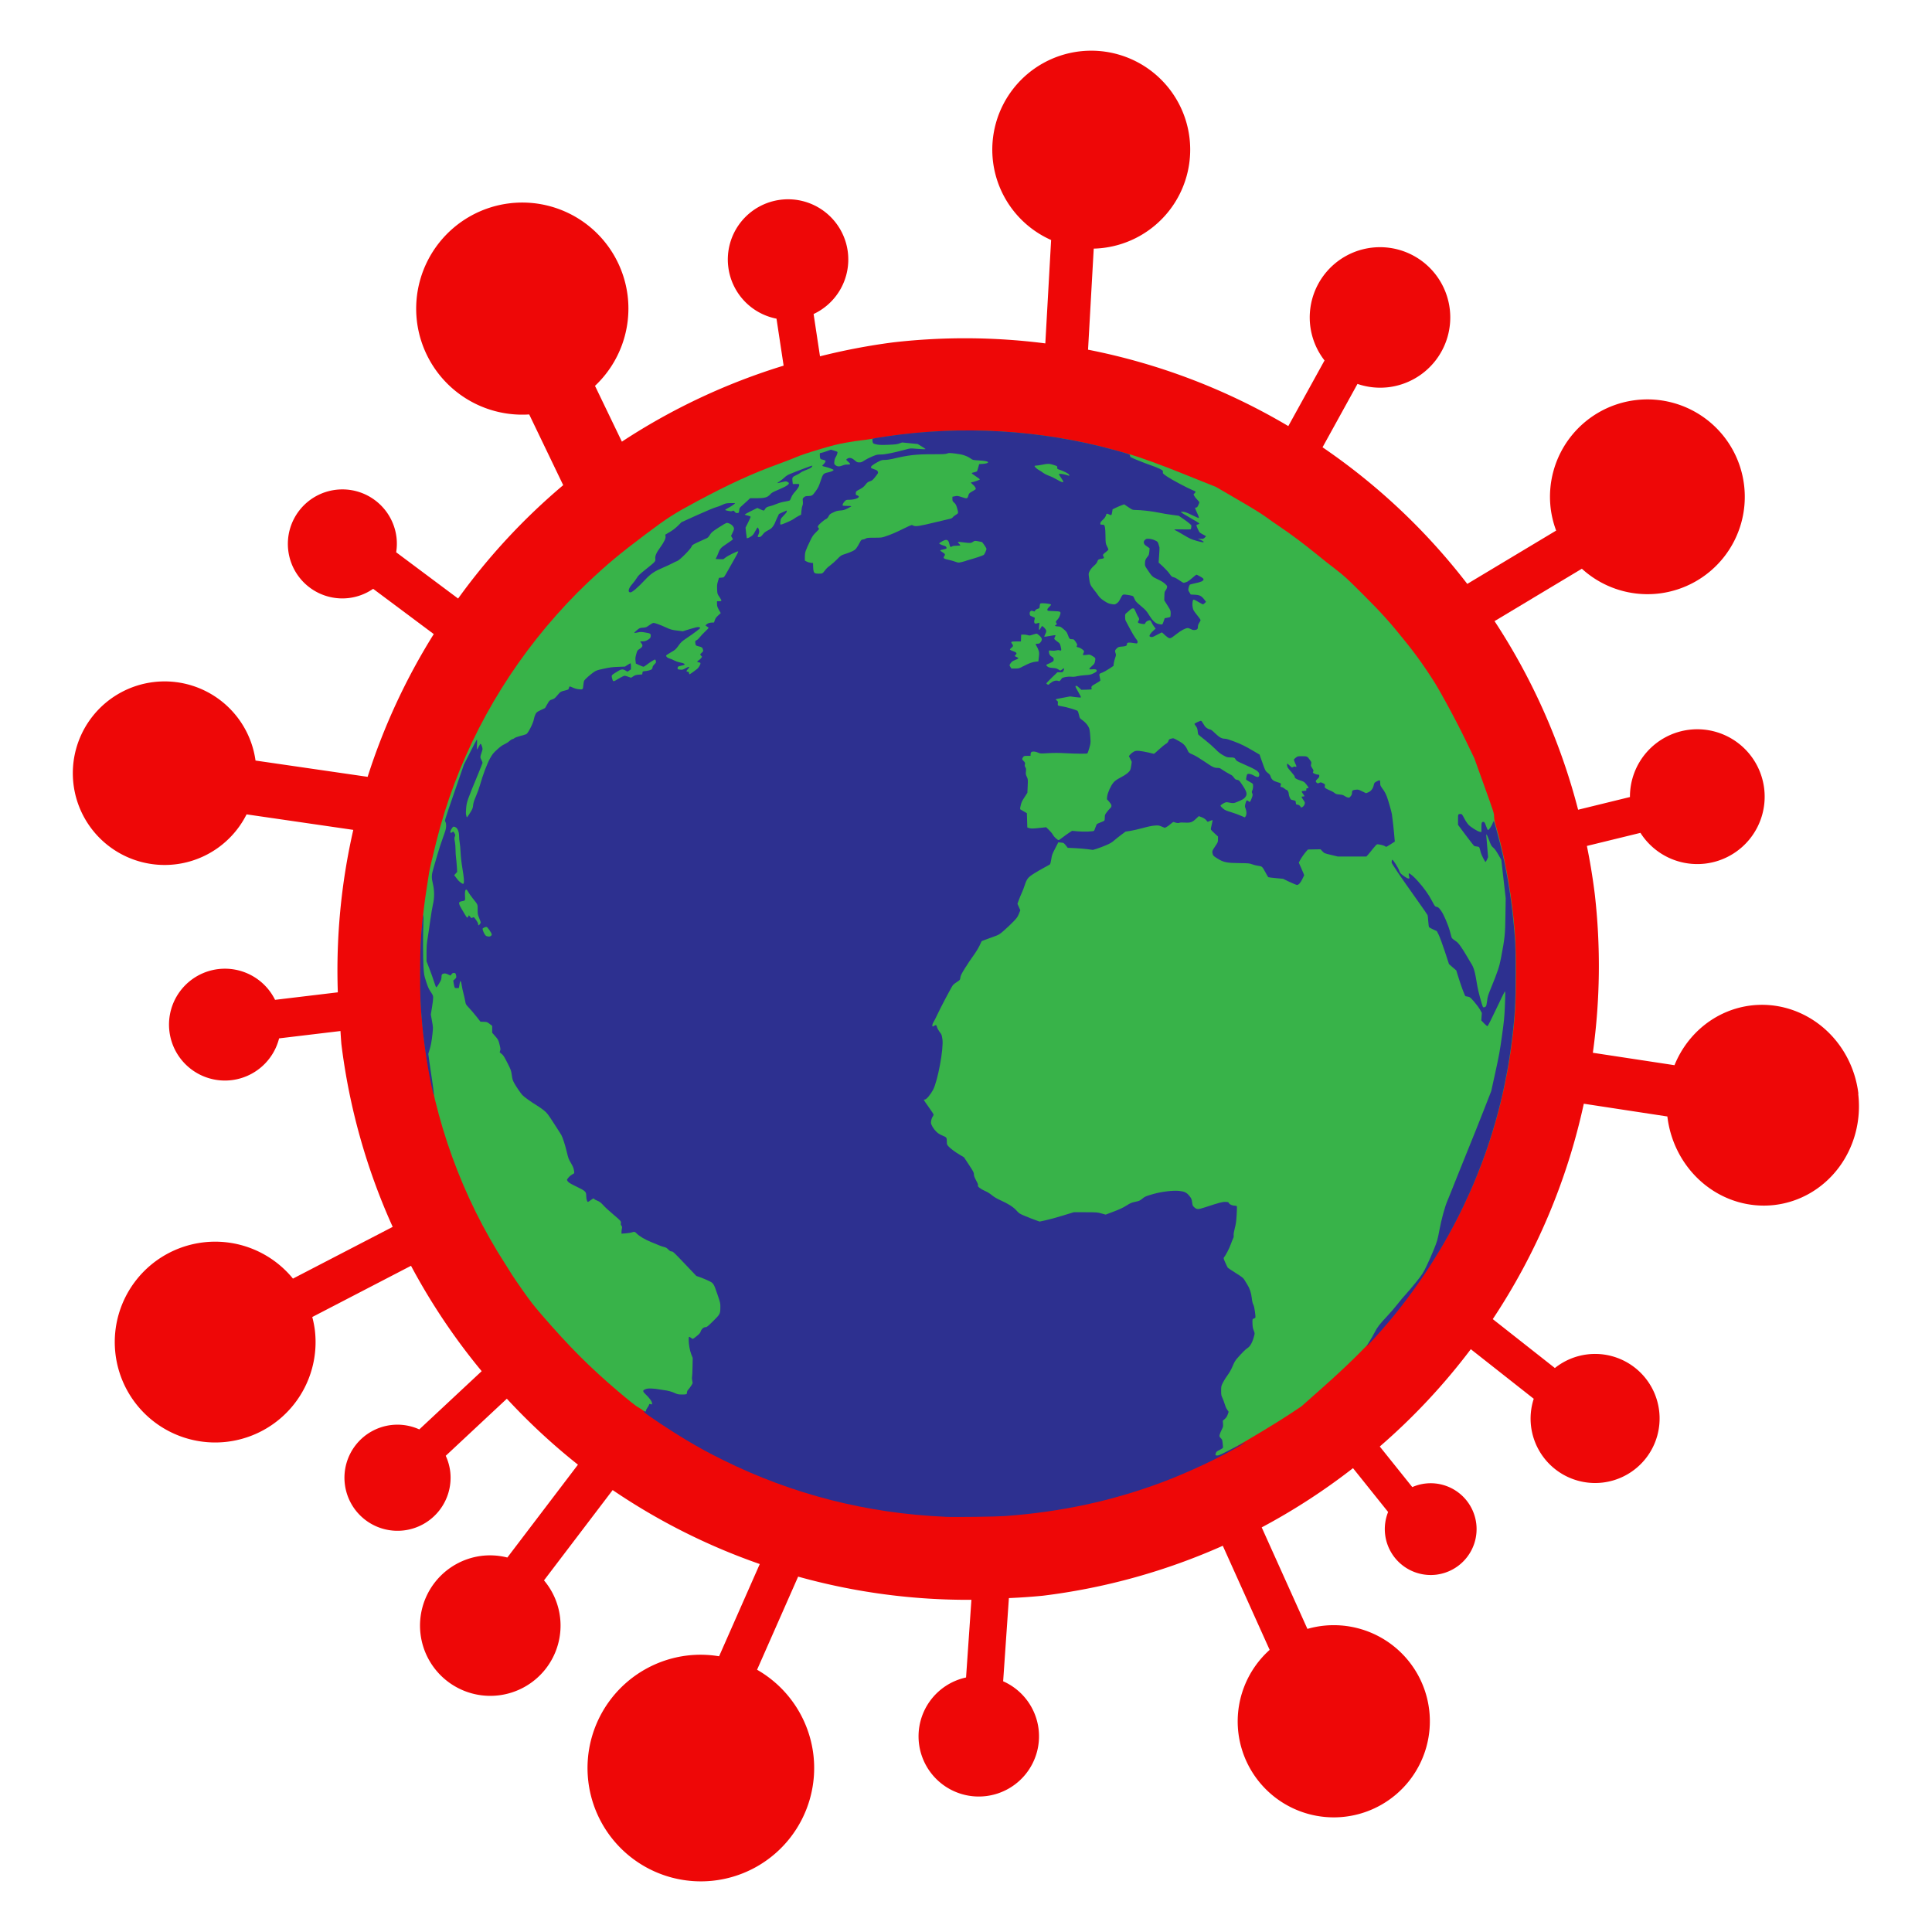 <?xml version="1.0" encoding="UTF-8" standalone="no"?>
<svg
   xmlns:dc="http://purl.org/dc/elements/1.1/"
   xmlns:cc="http://creativecommons.org/ns#"
   xmlns:rdf="http://www.w3.org/1999/02/22-rdf-syntax-ns#"
   xmlns:svg="http://www.w3.org/2000/svg"
   xmlns="http://www.w3.org/2000/svg"
   width="35mm"
   height="35mm"
   viewBox="0 0 35 35"
   version="1.1"
   id="svg822">
  <defs
     id="defs816" />
  <g
     id="layer1"
     transform="translate(-7.935,-2.184)">
    <path
       style="opacity:0.97;fill:#ee0000;fill-opacity:1;stroke:none;stroke-width:0.631;stroke-miterlimit:4;stroke-dasharray:none;stroke-dashoffset:0;stroke-opacity:1"
       d="m 41.602,21.999 a 1.819,1.741 83.188 0 0 -1.944,-1.6 1.819,1.741 83.188 0 0 -1.388,1.082 l -1.479,-0.225 a 11.433,11.433 0 0 0 0.035,-2.874 11.433,11.433 0 0 0 -0.143,-0.873 l 0.97,-0.237 a 1.221,1.221 0 0 0 1.174,0.557 1.221,1.221 0 0 0 1.068,-1.357 1.221,1.221 0 0 0 -1.357,-1.068 1.221,1.221 0 0 0 -1.075,1.219 l -0.939,0.23 a 11.433,11.433 0 0 0 -1.514,-3.417 l 1.582,-0.949 a 1.764,1.764 83.188 0 0 1.396,0.449 1.764,1.764 83.188 0 0 1.543,-1.961 1.764,1.764 83.188 0 0 -1.961,-1.543 1.764,1.764 83.188 0 0 -1.543,1.961 1.764,1.764 83.188 0 0 0.099,0.403 l -1.61,0.966 a 11.433,11.433 0 0 0 -2.622,-2.475 l 0.633,-1.148 a 1.273,1.273 0 0 0 0.559,0.06 1.273,1.273 0 0 0 1.113,-1.415 1.273,1.273 0 0 0 -1.415,-1.113 1.273,1.273 0 0 0 -1.113,1.415 1.273,1.273 0 0 0 0.259,0.628 L 31.274,9.903 A 11.433,11.433 0 0 0 27.646,8.519 l 0.103,-1.831 a 1.793,1.793 0 0 0 0.167,-0.012 1.793,1.793 0 0 0 1.568,-1.993 1.793,1.793 0 0 0 -1.993,-1.568 1.793,1.793 0 0 0 -1.567,1.993 1.793,1.793 0 0 0 1.053,1.424 l -0.105,1.873 a 11.433,11.433 0 0 0 -2.754,-0.019 11.433,11.433 0 0 0 -1.328,0.253 l -0.116,-0.766 a 1.091,1.091 0 0 0 0.621,-1.117 1.091,1.091 0 0 0 -1.213,-0.954 1.091,1.091 0 0 0 -0.954,1.213 1.091,1.091 0 0 0 0.874,0.942 l 0.129,0.851 A 11.433,11.433 0 0 0 19.201,10.185 L 18.714,9.174 a 1.923,1.923 0 0 0 0.592,-1.626 1.923,1.923 0 0 0 -2.137,-1.681 1.923,1.923 0 0 0 -1.681,2.137 1.923,1.923 0 0 0 2.034,1.688 l 0.616,1.281 a 11.433,11.433 0 0 0 -1.904,2.054 l -1.122,-0.838 a 0.987,0.987 0 0 0 0.006,-0.269 0.987,0.987 0 0 0 -1.098,-0.863 0.987,0.987 0 0 0 -0.863,1.098 0.987,0.987 0 0 0 1.097,0.863 0.987,0.987 0 0 0 0.441,-0.167 l 1.098,0.82 a 11.433,11.433 0 0 0 -1.198,2.586 l -2.031,-0.295 a 1.663,1.663 0 0 0 -1.844,-1.422 1.663,1.663 0 0 0 -1.454,1.848 1.663,1.663 0 0 0 1.848,1.454 1.663,1.663 0 0 0 1.288,-0.905 l 1.933,0.281 a 11.433,11.433 0 0 0 -0.28,2.943 l -1.137,0.136 a 1.013,1.013 0 0 0 -1.028,-0.557 1.013,1.013 0 0 0 -0.886,1.126 1.013,1.013 0 0 0 1.126,0.886 1.013,1.013 0 0 0 0.861,-0.757 l 1.112,-0.133 a 11.433,11.433 0 0 0 0.016,0.233 11.433,11.433 0 0 0 0.93,3.315 l -1.807,0.937 a 1.819,1.819 0 0 0 -1.625,-0.656 1.819,1.819 0 0 0 -1.59,2.022 1.819,1.819 0 0 0 2.022,1.59 1.819,1.819 0 0 0 1.59,-2.022 1.819,1.819 0 0 0 -0.047,-0.238 l 1.789,-0.928 a 11.433,11.433 0 0 0 1.28,1.909 l -1.13,1.055 a 0.961,0.961 0 0 0 -0.509,-0.079 0.961,0.961 0 0 0 -0.84,1.069 0.961,0.961 0 0 0 1.068,0.84 0.961,0.961 0 0 0 0.841,-1.068 0.961,0.961 0 0 0 -0.081,-0.284 l 1.107,-1.034 a 11.433,11.433 0 0 0 1.288,1.195 l -1.279,1.682 a 1.273,1.273 0 0 0 -0.46,-0.031 1.273,1.273 0 0 0 -1.113,1.415 1.273,1.273 0 0 0 1.415,1.113 1.273,1.273 0 0 0 1.113,-1.415 1.273,1.273 0 0 0 -0.291,-0.668 l 1.244,-1.636 a 11.433,11.433 0 0 0 2.665,1.34 l -0.737,1.671 a 2.053,2.053 0 0 0 -0.574,-0.014 2.053,2.053 0 0 0 -1.795,2.282 2.053,2.053 0 0 0 2.282,1.795 2.053,2.053 0 0 0 1.795,-2.282 2.053,2.053 0 0 0 -1.02,-1.537 l 0.744,-1.687 a 11.433,11.433 0 0 0 3.139,0.42 l -0.097,1.407 a 1.091,1.091 0 0 0 -0.853,1.195 1.091,1.091 0 0 0 1.213,0.954 1.091,1.091 0 0 0 0.954,-1.213 1.091,1.091 0 0 0 -0.642,-0.867 l 0.104,-1.507 a 11.433,11.433 0 0 0 0.616,-0.043 11.433,11.433 0 0 0 3.259,-0.905 l 0.849,1.886 a 1.741,1.741 0 0 0 -0.567,1.5 1.741,1.741 0 0 0 1.935,1.522 1.741,1.741 0 0 0 1.522,-1.935 1.741,1.741 0 0 0 -1.935,-1.522 1.741,1.741 0 0 0 -0.271,0.055 l -0.828,-1.839 a 11.433,11.433 0 0 0 1.654,-1.073 l 0.636,0.794 a 0.832,0.832 0 0 0 -0.054,0.409 0.832,0.832 0 0 0 0.924,0.727 0.832,0.832 0 0 0 0.727,-0.924 0.832,0.832 0 0 0 -0.924,-0.727 0.832,0.832 0 0 0 -0.235,0.064 l -0.589,-0.735 a 11.433,11.433 0 0 0 1.649,-1.763 l 1.14,0.898 a 1.169,1.169 0 0 0 -0.049,0.495 1.169,1.169 0 0 0 1.299,1.023 1.169,1.169 0 0 0 1.022,-1.3 1.169,1.169 0 0 0 -1.3,-1.022 1.169,1.169 0 0 0 -0.589,0.247 l -1.125,-0.886 a 11.433,11.433 0 0 0 1.649,-3.902 l 1.514,0.231 a 1.819,1.741 83.188 0 0 2.64e-4,0.003 1.819,1.741 83.188 0 0 1.944,1.6 1.819,1.741 83.188 0 0 1.513,-2.013 z"
       id="path4568">
        <animateTransform
          attributeName="transform"
          type="rotate"
          from="0 25.435 19.684"
          to="360 25.435 19.684"
          dur="90s"
          repeatCount="indefinite" />
    </path>
    <path
       id="path1441"
       d="m 25.062,29.64 c -1.419,-0.062 -2.767,-0.406 -4.021,-1.026 -0.487,-0.241 -0.922,-0.501 -1.36,-0.812 -0.086,-0.061 -0.169,-0.117 -0.184,-0.124 -0.037,-0.017 -0.172,-0.125 -0.384,-0.305 -0.498,-0.425 -0.863,-0.79 -1.35,-1.353 -0.161,-0.186 -0.221,-0.263 -0.358,-0.458 -0.091,-0.129 -0.18,-0.26 -0.199,-0.292 -0.019,-0.031 -0.072,-0.116 -0.119,-0.189 -0.781,-1.212 -1.284,-2.598 -1.466,-4.034 -0.055,-0.435 -0.072,-0.729 -0.072,-1.232 0,-0.606 0.031,-1.002 0.123,-1.588 0.017,-0.109 0.034,-0.216 0.037,-0.238 0.006,-0.045 0.063,-0.288 0.133,-0.568 0.353,-1.412 1.039,-2.749 1.99,-3.883 0.248,-0.295 0.5,-0.564 0.751,-0.801 0.355,-0.335 0.582,-0.524 1.038,-0.867 0.407,-0.306 0.517,-0.377 0.936,-0.602 0.584,-0.313 1.009,-0.508 1.484,-0.68 0.099,-0.036 0.238,-0.089 0.308,-0.119 0.091,-0.039 0.214,-0.08 0.424,-0.143 0.254,-0.076 0.324,-0.093 0.488,-0.123 0.106,-0.019 0.223,-0.037 0.26,-0.04 0.037,-0.003 0.14,-0.017 0.228,-0.032 1.154,-0.193 2.26,-0.196 3.385,-0.011 0.39,0.064 0.728,0.142 1.22,0.281 0.255,0.072 0.596,0.196 1.148,0.419 l 0.463,0.186 0.395,0.23 c 0.268,0.156 0.43,0.256 0.505,0.311 0.061,0.045 0.166,0.119 0.234,0.164 0.233,0.157 0.47,0.335 0.719,0.539 0.073,0.059 0.211,0.169 0.308,0.243 0.165,0.127 0.196,0.155 0.493,0.451 0.348,0.347 0.497,0.512 0.796,0.886 0.132,0.165 0.233,0.301 0.356,0.483 0.151,0.224 0.195,0.295 0.366,0.607 0.117,0.213 0.257,0.482 0.351,0.677 l 0.156,0.323 0.179,0.498 c 0.171,0.476 0.179,0.5 0.179,0.556 0,0.043 0.007,0.084 0.028,0.156 0.148,0.51 0.264,1.112 0.323,1.682 0.038,0.361 0.044,0.502 0.044,0.994 2.89e-4,0.55 -0.011,0.761 -0.068,1.22 -0.188,1.521 -0.727,2.957 -1.593,4.241 -0.511,0.758 -1.011,1.317 -1.834,2.048 l -0.391,0.347 -0.206,0.137 c -0.207,0.138 -0.772,0.48 -1.018,0.615 -0.39,0.215 -0.882,0.44 -1.306,0.599 -0.903,0.338 -1.825,0.536 -2.839,0.61 -0.162,0.012 -0.912,0.022 -1.084,0.014 z"
       style="fill:#38b349;stroke-width:0.008" />
    <path
       id="path1439"
       d="m 25.057,29.662 c -1.419,-0.062 -2.767,-0.406 -4.02,-1.027 -0.271,-0.134 -0.426,-0.219 -0.68,-0.37 -0.264,-0.157 -0.724,-0.463 -0.759,-0.504 -0.01,-0.012 -0.008,-0.013 0.014,-0.008 0.022,0.004 0.025,0.003 0.025,-0.013 0,-0.01 0.012,-0.034 0.027,-0.055 0.015,-0.02 0.029,-0.044 0.03,-0.053 0.004,-0.017 0.007,-0.017 0.036,-0.008 0.015,0.005 0.018,0.002 0.018,-0.013 0,-0.037 -0.043,-0.098 -0.127,-0.178 -0.047,-0.045 -0.044,-0.065 0.011,-0.084 0.032,-0.011 0.055,-0.013 0.116,-0.01 0.042,0.002 0.09,0.008 0.108,0.012 0.018,0.004 0.064,0.011 0.104,0.016 0.078,0.009 0.143,0.027 0.212,0.059 0.037,0.017 0.056,0.02 0.113,0.021 0.087,9.4e-5 0.095,-0.003 0.095,-0.036 0,-0.019 0.007,-0.035 0.027,-0.057 0.015,-0.016 0.039,-0.049 0.053,-0.072 0.026,-0.042 0.026,-0.043 0.016,-0.084 -0.006,-0.025 -0.008,-0.053 -0.004,-0.069 0.003,-0.015 0.008,-0.098 0.009,-0.186 l 0.003,-0.159 -0.025,-0.062 c -0.027,-0.068 -0.048,-0.184 -0.048,-0.268 -5.6e-5,-0.06 0.005,-0.064 0.042,-0.033 0.013,0.011 0.029,0.019 0.034,0.018 0.006,-0.001 0.037,-0.024 0.07,-0.051 0.045,-0.036 0.063,-0.057 0.07,-0.079 0.015,-0.046 0.053,-0.082 0.087,-0.082 0.026,-8.9e-5 0.039,-0.01 0.14,-0.11 0.127,-0.125 0.13,-0.13 0.131,-0.257 7.28e-4,-0.066 -0.002,-0.078 -0.051,-0.221 -0.072,-0.21 -0.071,-0.208 -0.164,-0.253 -0.042,-0.02 -0.108,-0.048 -0.148,-0.062 l -0.072,-0.025 -0.211,-0.222 c -0.191,-0.201 -0.213,-0.222 -0.236,-0.222 -0.02,0 -0.034,-0.008 -0.06,-0.035 -0.026,-0.026 -0.045,-0.038 -0.076,-0.045 -0.022,-0.005 -0.057,-0.017 -0.077,-0.025 -0.02,-0.009 -0.088,-0.037 -0.152,-0.062 -0.119,-0.048 -0.219,-0.107 -0.272,-0.161 -0.031,-0.031 -0.04,-0.033 -0.086,-0.017 -0.017,0.006 -0.066,0.014 -0.109,0.017 l -0.077,0.006 1.91e-4,-0.031 c 1.05e-4,-0.017 0.003,-0.045 0.007,-0.062 0.006,-0.026 0.005,-0.034 -0.008,-0.051 -0.012,-0.015 -0.014,-0.026 -0.01,-0.047 0.006,-0.033 -0.003,-0.043 -0.133,-0.153 -0.096,-0.081 -0.147,-0.128 -0.209,-0.195 -0.027,-0.028 -0.051,-0.045 -0.087,-0.059 -0.027,-0.011 -0.052,-0.024 -0.054,-0.03 -0.006,-0.017 -0.02,-0.012 -0.064,0.021 -0.023,0.017 -0.046,0.032 -0.05,0.032 -0.015,0 -0.031,-0.054 -0.031,-0.104 0,-0.082 -0.011,-0.093 -0.174,-0.172 -0.105,-0.051 -0.144,-0.074 -0.159,-0.094 -0.012,-0.016 -0.018,-0.031 -0.014,-0.037 0.022,-0.037 0.061,-0.074 0.093,-0.091 0.042,-0.021 0.042,-0.02 0.029,-0.087 -0.006,-0.033 -0.022,-0.069 -0.053,-0.121 -0.041,-0.068 -0.047,-0.085 -0.075,-0.202 -0.027,-0.115 -0.072,-0.256 -0.097,-0.302 -0.005,-0.009 -0.064,-0.103 -0.132,-0.207 -0.111,-0.172 -0.128,-0.195 -0.182,-0.239 -0.032,-0.027 -0.096,-0.071 -0.141,-0.098 -0.09,-0.054 -0.226,-0.152 -0.253,-0.183 -0.035,-0.039 -0.114,-0.156 -0.146,-0.214 -0.028,-0.052 -0.035,-0.073 -0.045,-0.148 -0.012,-0.084 -0.015,-0.093 -0.08,-0.221 -0.056,-0.11 -0.074,-0.139 -0.102,-0.16 -0.019,-0.015 -0.035,-0.028 -0.036,-0.029 -0.002,-0.002 0.002,-0.015 0.007,-0.03 0.009,-0.023 0.007,-0.038 -0.008,-0.102 -0.022,-0.092 -0.027,-0.101 -0.088,-0.169 l -0.048,-0.055 V 20.83 20.768 l -0.046,-0.035 c -0.044,-0.034 -0.048,-0.036 -0.106,-0.038 l -0.06,-0.002 -0.072,-0.092 c -0.04,-0.051 -0.1,-0.121 -0.133,-0.156 -0.06,-0.063 -0.061,-0.064 -0.071,-0.122 -0.005,-0.032 -0.02,-0.096 -0.032,-0.142 -0.012,-0.046 -0.027,-0.113 -0.032,-0.149 -0.009,-0.059 -0.018,-0.082 -0.028,-0.071 -0.002,0.002 -0.008,0.03 -0.013,0.062 l -0.01,0.059 -0.031,0.003 c -0.017,0.001 -0.035,-0.001 -0.041,-0.006 -0.006,-0.005 -0.015,-0.036 -0.02,-0.069 l -0.01,-0.061 0.029,-0.027 c 0.027,-0.025 0.028,-0.029 0.024,-0.06 -0.006,-0.042 -0.015,-0.053 -0.043,-0.053 -0.015,0 -0.028,0.007 -0.041,0.024 l -0.019,0.024 -0.046,-0.021 c -0.033,-0.015 -0.053,-0.02 -0.071,-0.016 -0.038,0.007 -0.046,0.019 -0.046,0.062 0,0.024 -0.006,0.052 -0.017,0.072 -0.027,0.053 -0.07,0.117 -0.078,0.117 -0.004,0 -0.023,-0.047 -0.041,-0.105 -0.018,-0.058 -0.056,-0.164 -0.084,-0.236 l -0.051,-0.131 v -0.15 c 0,-0.122 0.004,-0.172 0.02,-0.27 0.011,-0.066 0.033,-0.212 0.048,-0.325 0.016,-0.113 0.037,-0.241 0.048,-0.286 0.028,-0.114 0.028,-0.254 -2.8e-4,-0.369 -0.028,-0.116 -0.027,-0.165 0.011,-0.29 0.017,-0.057 0.05,-0.168 0.072,-0.248 0.022,-0.079 0.067,-0.215 0.098,-0.301 0.05,-0.138 0.058,-0.164 0.058,-0.213 1.73e-4,-0.04 -0.004,-0.061 -0.014,-0.076 -0.014,-0.021 -0.013,-0.023 0.161,-0.528 l 0.175,-0.507 0.115,-0.228 c 0.063,-0.125 0.118,-0.228 0.121,-0.228 0.003,0 0.004,0.042 7.74e-4,0.092 -0.003,0.057 -0.002,0.091 0.002,0.088 0.004,-0.003 0.018,-0.026 0.031,-0.053 0.013,-0.027 0.028,-0.048 0.033,-0.048 0.01,0 0.035,0.068 0.035,0.095 0,0.007 -0.009,0.039 -0.02,0.071 -0.025,0.072 -0.025,0.078 0,0.127 0.011,0.022 0.02,0.044 0.02,0.05 0,0.006 -0.038,0.103 -0.085,0.216 -0.194,0.469 -0.2,0.488 -0.211,0.595 -0.005,0.053 -0.007,0.106 -0.005,0.117 0.002,0.011 0.006,0.03 0.009,0.041 0.002,0.011 0.007,0.02 0.01,0.02 0.003,0 0.028,-0.037 0.056,-0.081 0.045,-0.073 0.05,-0.087 0.055,-0.137 0.004,-0.043 0.016,-0.081 0.051,-0.164 0.026,-0.059 0.058,-0.149 0.072,-0.198 0.054,-0.191 0.132,-0.397 0.184,-0.489 0.043,-0.076 0.06,-0.098 0.128,-0.159 0.057,-0.052 0.092,-0.078 0.133,-0.096 0.03,-0.014 0.07,-0.039 0.087,-0.056 0.018,-0.017 0.043,-0.033 0.056,-0.036 0.013,-0.003 0.032,-0.012 0.041,-0.021 0.009,-0.008 0.056,-0.025 0.104,-0.038 0.048,-0.012 0.096,-0.027 0.107,-0.032 0.032,-0.015 0.125,-0.197 0.137,-0.268 0.005,-0.031 0.019,-0.073 0.03,-0.094 0.019,-0.035 0.028,-0.042 0.097,-0.075 l 0.076,-0.036 0.04,-0.07 c 0.04,-0.069 0.041,-0.07 0.086,-0.085 0.041,-0.013 0.052,-0.022 0.099,-0.078 0.056,-0.066 0.052,-0.064 0.168,-0.094 0.03,-0.008 0.034,-0.012 0.039,-0.036 0.003,-0.015 0.01,-0.028 0.016,-0.028 0.006,0 0.033,0.01 0.061,0.023 0.031,0.014 0.073,0.025 0.108,0.028 0.069,0.007 0.07,0.005 0.077,-0.08 0.003,-0.031 0.009,-0.065 0.015,-0.076 0.014,-0.025 0.103,-0.105 0.167,-0.15 0.049,-0.035 0.061,-0.039 0.184,-0.066 0.109,-0.024 0.154,-0.03 0.26,-0.034 l 0.128,-0.005 0.046,-0.03 c 0.025,-0.016 0.05,-0.03 0.054,-0.03 0.004,0 0.008,0.024 0.008,0.055 v 0.055 l -0.031,0.021 -0.031,0.021 -0.035,-0.02 c -0.056,-0.033 -0.08,-0.028 -0.174,0.032 -0.091,0.059 -0.086,0.049 -0.064,0.131 0.011,0.04 0.022,0.039 0.096,-0.007 0.033,-0.02 0.074,-0.043 0.093,-0.051 0.033,-0.015 0.033,-0.015 0.091,0.005 l 0.058,0.02 0.04,-0.026 c 0.034,-0.022 0.05,-0.026 0.101,-0.03 l 0.06,-0.004 0.004,-0.028 c 0.004,-0.025 0.007,-0.028 0.032,-0.03 0.057,-0.004 0.12,-0.02 0.136,-0.035 0.009,-0.008 0.016,-0.025 0.016,-0.036 0,-0.014 0.011,-0.032 0.033,-0.054 0.029,-0.029 0.032,-0.036 0.027,-0.058 -0.003,-0.013 -0.009,-0.027 -0.013,-0.029 -0.008,-0.005 -0.096,0.05 -0.162,0.101 -0.021,0.017 -0.044,0.03 -0.05,0.03 -0.006,0 -0.04,-0.013 -0.075,-0.029 l -0.063,-0.029 -0.006,-0.052 c -0.005,-0.042 -0.002,-0.064 0.013,-0.119 0.019,-0.066 0.02,-0.068 0.06,-0.094 0.058,-0.037 0.066,-0.064 0.031,-0.105 -0.011,-0.013 -0.02,-0.026 -0.02,-0.028 0,-0.003 0.021,-0.005 0.046,-0.005 0.036,-5.6e-5 0.055,-0.005 0.088,-0.024 0.046,-0.026 0.058,-0.043 0.058,-0.077 -2.06e-4,-0.038 -0.01,-0.044 -0.097,-0.058 -0.076,-0.013 -0.088,-0.013 -0.137,-0.002 -0.03,0.007 -0.058,0.01 -0.064,0.009 -0.005,-0.002 0.015,-0.023 0.044,-0.047 0.052,-0.043 0.055,-0.044 0.112,-0.048 0.055,-0.004 0.061,-0.006 0.115,-0.045 0.033,-0.024 0.065,-0.041 0.077,-0.041 0.027,0 0.114,0.031 0.228,0.083 0.084,0.038 0.103,0.043 0.197,0.055 l 0.104,0.013 0.131,-0.04 c 0.097,-0.03 0.138,-0.039 0.157,-0.035 0.015,0.003 0.029,0.008 0.031,0.012 0.005,0.008 -0.124,0.105 -0.26,0.196 -0.074,0.05 -0.09,0.064 -0.136,0.128 -0.05,0.069 -0.056,0.074 -0.138,0.121 -0.047,0.027 -0.086,0.053 -0.086,0.058 0,0.021 0.025,0.043 0.062,0.053 0.021,0.006 0.06,0.022 0.086,0.036 0.026,0.014 0.071,0.03 0.099,0.035 0.1,0.019 0.118,0.042 0.043,0.056 -0.07,0.014 -0.082,0.02 -0.082,0.047 0,0.022 0.002,0.023 0.044,0.028 0.04,0.005 0.048,0.003 0.096,-0.023 0.07,-0.039 0.09,-0.035 0.05,0.009 -0.036,0.039 -0.037,0.049 -0.008,0.052 0.017,0.002 0.023,0.007 0.025,0.024 0.001,0.012 0.005,0.022 0.009,0.022 0.009,0 0.092,-0.059 0.137,-0.096 0.035,-0.029 0.07,-0.094 0.06,-0.11 -0.002,-0.003 -0.017,-0.009 -0.032,-0.011 -0.034,-0.006 -0.033,-0.013 0.004,-0.038 0.015,-0.01 0.035,-0.028 0.043,-0.04 l 0.016,-0.022 -0.017,-0.018 c -0.01,-0.01 -0.017,-0.021 -0.017,-0.025 0,-0.004 0.013,-0.018 0.029,-0.032 0.028,-0.025 0.028,-0.027 0.02,-0.058 -0.01,-0.036 -0.018,-0.042 -0.078,-0.056 -0.05,-0.012 -0.056,-0.018 -0.06,-0.064 -0.003,-0.034 -0.001,-0.036 0.024,-0.048 0.015,-0.007 0.042,-0.032 0.06,-0.056 0.018,-0.024 0.061,-0.069 0.095,-0.101 0.034,-0.032 0.062,-0.061 0.062,-0.065 0,-0.004 -0.013,-0.015 -0.028,-0.024 -0.015,-0.009 -0.028,-0.019 -0.028,-0.022 0,-0.003 0.014,-0.015 0.031,-0.027 0.022,-0.015 0.044,-0.021 0.077,-0.023 l 0.046,-0.002 0.014,-0.042 c 0.011,-0.032 0.024,-0.052 0.061,-0.085 l 0.047,-0.043 -0.015,-0.026 c -0.045,-0.077 -0.053,-0.097 -0.053,-0.143 v -0.046 h 0.04 c 0.051,0 0.051,-0.007 0.003,-0.079 -0.037,-0.055 -0.037,-0.055 -0.041,-0.137 -0.003,-0.07 -9.25e-4,-0.091 0.015,-0.145 l 0.019,-0.063 0.04,-0.003 c 0.022,-0.001 0.044,-0.006 0.05,-0.011 0.006,-0.005 0.028,-0.042 0.051,-0.082 0.022,-0.041 0.078,-0.139 0.124,-0.219 0.076,-0.133 0.092,-0.165 0.079,-0.165 -0.022,0 -0.18,0.078 -0.217,0.106 l -0.047,0.036 -0.07,5e-6 c -0.038,2e-6 -0.07,-0.003 -0.07,-0.006 0,-0.003 0.005,-0.013 0.011,-0.022 0.006,-0.009 0.019,-0.037 0.029,-0.063 0.038,-0.102 0.049,-0.114 0.165,-0.191 0.059,-0.039 0.107,-0.074 0.107,-0.078 0,-0.004 -0.008,-0.019 -0.017,-0.034 l -0.017,-0.027 0.024,-0.049 c 0.037,-0.074 0.038,-0.091 0.011,-0.128 -0.023,-0.031 -0.075,-0.059 -0.112,-0.059 -0.011,-2.56e-4 -0.072,0.034 -0.146,0.083 -0.118,0.077 -0.13,0.087 -0.16,0.134 -0.027,0.043 -0.039,0.054 -0.074,0.068 -0.023,0.01 -0.087,0.039 -0.143,0.065 -0.097,0.046 -0.102,0.049 -0.116,0.082 -0.02,0.048 -0.217,0.245 -0.258,0.258 -0.016,0.005 -0.056,0.024 -0.089,0.042 -0.033,0.018 -0.109,0.053 -0.168,0.078 -0.154,0.065 -0.222,0.11 -0.322,0.217 -0.133,0.142 -0.237,0.232 -0.269,0.232 -0.053,0 -0.038,-0.072 0.032,-0.15 0.026,-0.029 0.062,-0.077 0.081,-0.108 0.029,-0.048 0.051,-0.069 0.166,-0.161 0.174,-0.139 0.177,-0.142 0.171,-0.192 -0.006,-0.049 0.02,-0.109 0.089,-0.203 0.07,-0.096 0.103,-0.165 0.097,-0.202 l -0.005,-0.03 0.083,-0.049 c 0.057,-0.034 0.102,-0.069 0.147,-0.113 l 0.064,-0.064 0.285,-0.129 c 0.157,-0.071 0.31,-0.135 0.34,-0.142 0.03,-0.007 0.082,-0.027 0.115,-0.043 0.056,-0.027 0.066,-0.029 0.147,-0.032 0.062,-0.002 0.085,-1.77e-4 0.082,0.006 -0.008,0.013 -0.09,0.067 -0.139,0.091 -0.023,0.012 -0.04,0.024 -0.038,0.028 0.002,0.004 0.029,0.011 0.059,0.017 0.043,0.008 0.058,0.008 0.073,-2.94e-4 0.017,-0.009 0.021,-0.008 0.04,0.015 0.017,0.021 0.026,0.025 0.049,0.023 0.027,-0.003 0.028,-0.003 0.032,-0.047 0.004,-0.042 0.006,-0.047 0.048,-0.083 0.024,-0.021 0.068,-0.061 0.097,-0.088 l 0.053,-0.05 h 0.116 c 0.147,0 0.198,-0.014 0.246,-0.068 0.026,-0.03 0.049,-0.043 0.141,-0.082 0.121,-0.052 0.168,-0.077 0.19,-0.102 0.017,-0.019 0.013,-0.029 -0.019,-0.045 -0.021,-0.011 -0.029,-0.011 -0.086,0.003 -0.116,0.028 -0.115,0.029 -0.058,-0.008 0.029,-0.019 0.07,-0.052 0.092,-0.073 0.028,-0.027 0.058,-0.047 0.1,-0.064 0.125,-0.052 0.401,-0.156 0.405,-0.152 0.002,0.002 -0.002,0.013 -0.009,0.024 -0.009,0.014 -0.038,0.03 -0.099,0.053 -0.047,0.018 -0.094,0.041 -0.105,0.051 -0.011,0.01 -0.043,0.029 -0.072,0.042 -0.076,0.034 -0.083,0.044 -0.075,0.11 l 0.007,0.054 0.058,-0.001 c 0.052,-10e-4 0.058,4.34e-4 0.058,0.014 0,0.029 -0.023,0.066 -0.074,0.124 -0.035,0.039 -0.058,0.073 -0.07,0.105 -0.01,0.026 -0.022,0.051 -0.027,0.055 -0.005,0.004 -0.045,0.014 -0.089,0.021 -0.05,0.008 -0.105,0.024 -0.152,0.043 -0.04,0.017 -0.092,0.035 -0.117,0.04 -0.055,0.012 -0.076,0.025 -0.092,0.056 -0.007,0.013 -0.017,0.024 -0.023,0.024 -0.006,0 -0.034,-0.011 -0.063,-0.024 l -0.052,-0.024 -0.113,0.056 c -0.062,0.031 -0.113,0.059 -0.113,0.063 0,0.004 0.01,0.009 0.022,0.012 0.068,0.016 0.082,0.022 0.082,0.032 0,0.006 -0.021,0.052 -0.046,0.102 l -0.046,0.091 0.01,0.094 c 0.006,0.051 0.012,0.095 0.013,0.097 0.007,0.007 0.044,-0.009 0.08,-0.033 0.031,-0.021 0.045,-0.039 0.073,-0.093 0.019,-0.037 0.039,-0.067 0.044,-0.067 0.005,0 0.015,0.017 0.021,0.038 0.012,0.039 0.011,0.05 -0.019,0.117 -0.007,0.016 0.008,0.023 0.038,0.017 0.014,-0.003 0.033,-0.019 0.053,-0.046 0.024,-0.032 0.046,-0.049 0.094,-0.074 0.051,-0.026 0.068,-0.041 0.092,-0.075 0.016,-0.023 0.032,-0.051 0.035,-0.062 0.003,-0.011 0.02,-0.051 0.039,-0.09 l 0.033,-0.07 0.067,-0.031 c 0.037,-0.017 0.068,-0.031 0.071,-0.031 0.002,0 0.004,0.007 0.004,0.017 0,0.01 -0.023,0.04 -0.056,0.074 -0.055,0.056 -0.056,0.057 -0.061,0.11 -0.005,0.049 -0.004,0.053 0.01,0.053 0.026,0 0.203,-0.078 0.236,-0.104 0.018,-0.014 0.054,-0.036 0.081,-0.05 l 0.049,-0.025 0.005,-0.063 c 0.002,-0.035 0.01,-0.079 0.018,-0.097 0.01,-0.025 0.012,-0.047 0.008,-0.084 -0.005,-0.049 -0.004,-0.05 0.021,-0.071 0.02,-0.017 0.035,-0.022 0.067,-0.022 0.079,-0.002 0.084,-0.005 0.143,-0.086 0.048,-0.067 0.058,-0.088 0.091,-0.187 0.043,-0.13 0.048,-0.137 0.14,-0.157 0.062,-0.014 0.099,-0.032 0.094,-0.045 -0.003,-0.009 -0.098,-0.044 -0.154,-0.056 -0.053,-0.011 -0.059,-0.018 -0.033,-0.039 0.012,-0.009 0.027,-0.028 0.034,-0.041 0.012,-0.023 0.012,-0.025 -8.57e-4,-0.034 -0.007,-0.005 -0.028,-0.012 -0.044,-0.015 -0.041,-0.007 -0.048,-0.018 -0.05,-0.073 -0.002,-0.046 -0.002,-0.046 0.022,-0.049 0.013,-0.001 0.058,-0.015 0.101,-0.03 l 0.077,-0.028 0.058,0.017 c 0.032,0.009 0.059,0.02 0.061,0.023 0.006,0.01 -0.012,0.065 -0.032,0.095 -0.012,0.018 -0.021,0.046 -0.024,0.077 -0.005,0.047 -0.004,0.048 0.021,0.069 0.032,0.027 0.071,0.028 0.13,0.004 0.029,-0.012 0.057,-0.017 0.088,-0.016 0.058,0.002 0.06,-0.01 0.008,-0.054 -0.04,-0.034 -0.04,-0.038 2.49e-4,-0.059 0.033,-0.017 0.078,-0.003 0.125,0.039 0.035,0.031 0.043,0.035 0.08,0.035 0.035,0 0.048,-0.005 0.092,-0.035 0.028,-0.019 0.091,-0.051 0.139,-0.071 0.084,-0.035 0.092,-0.037 0.163,-0.037 0.075,-9e-5 0.236,-0.033 0.45,-0.091 0.079,-0.022 0.081,-0.022 0.188,-0.013 0.128,0.011 0.17,0.011 0.165,0.003 -0.002,-0.004 -0.035,-0.025 -0.072,-0.048 l -0.068,-0.041 -0.141,-0.014 -0.141,-0.014 -0.05,0.018 c -0.041,0.015 -0.075,0.019 -0.197,0.024 -0.142,0.006 -0.181,0.004 -0.248,-0.014 -0.033,-0.009 -0.04,-0.02 -0.042,-0.072 -0.002,-0.03 -0.025,-0.024 0.255,-0.066 1.358,-0.203 2.8,-0.118 4.111,0.242 0.302,0.083 0.297,0.081 0.301,0.11 0.004,0.025 0.008,0.027 0.146,0.084 0.078,0.032 0.186,0.073 0.24,0.091 0.054,0.018 0.123,0.046 0.154,0.062 0.054,0.029 0.056,0.03 0.054,0.057 -0.002,0.027 6.55e-4,0.03 0.08,0.084 0.077,0.053 0.357,0.202 0.454,0.242 0.066,0.027 0.068,0.03 0.043,0.056 l -0.022,0.022 0.015,0.03 c 0.008,0.016 0.032,0.047 0.053,0.067 0.021,0.021 0.038,0.042 0.038,0.048 -8e-5,0.006 -0.009,0.029 -0.02,0.052 -0.016,0.035 -0.023,0.042 -0.04,0.042 -0.025,0 -0.024,0.003 0.021,0.101 0.031,0.068 0.037,0.089 0.024,0.089 -0.004,0 -0.059,-0.025 -0.122,-0.055 -0.088,-0.043 -0.124,-0.056 -0.155,-0.058 -0.022,-0.001 -0.041,0.001 -0.043,0.005 -0.002,0.004 0.073,0.05 0.166,0.103 0.093,0.052 0.169,0.1 0.169,0.105 0,0.005 -0.011,0.012 -0.024,0.015 -0.013,0.003 -0.026,0.008 -0.028,0.012 -0.007,0.011 0.043,0.122 0.062,0.138 0.01,0.008 0.039,0.025 0.064,0.038 0.025,0.013 0.046,0.025 0.046,0.027 0,0.002 -0.011,0.015 -0.025,0.027 -0.024,0.021 -0.029,0.023 -0.074,0.019 l -0.049,-0.004 0.049,0.023 c 0.027,0.013 0.051,0.027 0.055,0.032 0.012,0.02 -0.023,0.016 -0.127,-0.014 -0.101,-0.029 -0.12,-0.038 -0.244,-0.112 -0.074,-0.044 -0.138,-0.08 -0.143,-0.08 -0.005,0 -0.011,-0.004 -0.014,-0.009 -0.004,-0.006 0.036,-0.008 0.143,-0.006 0.082,0.002 0.151,2.83e-4 0.154,-0.003 0.003,-0.003 0.007,-0.021 0.009,-0.04 0.004,-0.034 0.004,-0.034 -0.051,-0.078 -0.03,-0.024 -0.082,-0.062 -0.116,-0.085 l -0.061,-0.041 -0.127,-0.017 c -0.07,-0.009 -0.179,-0.027 -0.243,-0.041 -0.115,-0.024 -0.317,-0.047 -0.416,-0.047 -0.051,-2.3e-4 -0.054,-0.002 -0.127,-0.051 l -0.075,-0.051 -0.049,0.018 c -0.027,0.01 -0.074,0.03 -0.105,0.045 l -0.056,0.027 -0.008,0.051 c -0.004,0.028 -0.012,0.052 -0.017,0.054 -0.005,0.002 -0.025,-0.004 -0.043,-0.014 -0.038,-0.019 -0.042,-0.017 -0.056,0.028 -0.007,0.021 -0.025,0.046 -0.053,0.071 -0.031,0.029 -0.044,0.046 -0.045,0.063 -0.002,0.021 7.37e-4,0.024 0.022,0.025 0.013,6.91e-4 0.029,0.002 0.034,0.002 0.025,0.002 0.036,0.057 0.037,0.199 0.002,0.139 0.002,0.139 0.027,0.19 0.014,0.028 0.026,0.055 0.026,0.06 4e-6,0.005 -0.021,0.026 -0.047,0.046 -0.055,0.044 -0.059,0.05 -0.044,0.076 0.018,0.031 0.014,0.038 -0.027,0.044 -0.06,0.009 -0.07,0.015 -0.082,0.051 -0.008,0.024 -0.026,0.046 -0.062,0.078 -0.034,0.03 -0.059,0.06 -0.075,0.091 -0.024,0.046 -0.024,0.047 -0.015,0.115 0.017,0.129 0.021,0.139 0.083,0.218 0.032,0.04 0.072,0.093 0.089,0.119 0.024,0.034 0.05,0.057 0.104,0.093 0.062,0.04 0.08,0.048 0.132,0.057 0.06,0.01 0.06,0.01 0.095,-0.013 0.026,-0.017 0.041,-0.036 0.063,-0.079 0.04,-0.08 0.046,-0.085 0.09,-0.08 0.087,0.011 0.137,0.022 0.146,0.033 0.005,0.007 0.017,0.03 0.026,0.052 0.014,0.034 0.031,0.053 0.112,0.121 0.088,0.074 0.101,0.088 0.15,0.167 0.064,0.104 0.112,0.148 0.174,0.161 0.067,0.014 0.067,0.015 0.088,-0.049 l 0.02,-0.057 0.044,-0.008 c 0.024,-0.004 0.049,-0.011 0.054,-0.014 0.006,-0.004 0.01,-0.026 0.01,-0.062 0,-0.056 -2.88e-4,-0.056 -0.058,-0.148 l -0.058,-0.092 0.002,-0.078 c 0.002,-0.07 0.004,-0.08 0.022,-0.101 0.011,-0.013 0.023,-0.037 0.026,-0.053 0.005,-0.028 0.003,-0.031 -0.038,-0.069 -0.029,-0.027 -0.072,-0.053 -0.133,-0.081 -0.098,-0.046 -0.099,-0.047 -0.191,-0.184 -0.038,-0.057 -0.039,-0.06 -0.037,-0.111 0.002,-0.053 0.007,-0.064 0.058,-0.129 0.012,-0.015 0.017,-0.037 0.021,-0.079 l 0.004,-0.059 -0.049,-0.034 c -0.04,-0.028 -0.05,-0.039 -0.054,-0.062 -0.005,-0.024 -0.002,-0.032 0.017,-0.052 0.019,-0.02 0.029,-0.023 0.064,-0.023 0.044,0 0.104,0.017 0.146,0.042 0.021,0.012 0.029,0.024 0.039,0.06 0.007,0.025 0.014,0.049 0.016,0.055 0.002,0.006 -7.43e-4,0.069 -0.006,0.142 l -0.009,0.132 0.076,0.07 c 0.042,0.039 0.094,0.094 0.115,0.124 0.045,0.063 0.045,0.063 0.089,0.074 0.019,0.005 0.063,0.03 0.099,0.056 0.036,0.026 0.071,0.045 0.078,0.043 0.007,-0.002 0.027,-0.008 0.045,-0.013 0.021,-0.006 0.057,-0.031 0.104,-0.072 0.039,-0.034 0.075,-0.063 0.079,-0.063 0.004,-2.5e-5 0.035,0.015 0.068,0.034 0.049,0.028 0.06,0.037 0.06,0.053 0,0.027 -0.049,0.049 -0.156,0.07 -0.046,0.009 -0.088,0.021 -0.094,0.027 -0.006,0.006 -0.014,0.03 -0.02,0.054 -0.009,0.043 -0.009,0.045 0.015,0.083 l 0.024,0.039 0.075,0.004 c 0.088,0.005 0.119,0.021 0.171,0.088 l 0.031,0.04 -0.023,0.023 c -0.012,0.013 -0.027,0.023 -0.033,0.023 -0.005,0 -0.039,-0.018 -0.075,-0.039 -0.077,-0.046 -0.095,-0.053 -0.104,-0.04 -0.012,0.02 -0.016,0.092 -0.007,0.135 0.011,0.051 0.014,0.057 0.087,0.148 0.031,0.038 0.056,0.075 0.056,0.082 0,0.007 -0.011,0.028 -0.024,0.048 -0.016,0.024 -0.024,0.046 -0.024,0.066 -8e-5,0.045 -0.011,0.058 -0.051,0.064 -0.029,0.004 -0.043,0.002 -0.076,-0.015 -0.022,-0.011 -0.048,-0.02 -0.056,-0.02 -0.04,0 -0.122,0.043 -0.204,0.108 -0.11,0.086 -0.118,0.089 -0.16,0.061 -0.018,-0.012 -0.048,-0.037 -0.067,-0.056 -0.019,-0.019 -0.037,-0.034 -0.041,-0.034 -0.003,0 -0.042,0.02 -0.086,0.044 -0.063,0.035 -0.085,0.043 -0.103,0.04 -0.013,-0.002 -0.027,-0.007 -0.03,-0.011 -0.013,-0.013 0.012,-0.054 0.059,-0.097 l 0.049,-0.044 -0.027,-0.035 c -0.015,-0.019 -0.036,-0.054 -0.047,-0.078 -0.019,-0.04 -0.021,-0.042 -0.044,-0.037 -0.033,0.007 -0.06,0.026 -0.069,0.049 -0.008,0.022 -0.018,0.023 -0.083,0.01 -0.051,-0.01 -0.061,-0.021 -0.041,-0.05 0.017,-0.026 0.016,-0.041 -0.003,-0.068 -0.009,-0.013 -0.027,-0.048 -0.04,-0.08 -0.013,-0.031 -0.028,-0.062 -0.033,-0.068 -0.015,-0.018 -0.047,-0.012 -0.074,0.015 -0.014,0.014 -0.041,0.038 -0.059,0.052 -0.033,0.026 -0.033,0.026 -0.033,0.079 0,0.04 0.004,0.06 0.017,0.081 0.009,0.015 0.042,0.077 0.073,0.137 0.031,0.06 0.075,0.134 0.098,0.165 0.036,0.047 0.042,0.059 0.037,0.077 -0.004,0.015 -0.01,0.021 -0.021,0.019 -0.147,-0.023 -0.171,-0.021 -0.171,0.015 0,0.027 -0.021,0.037 -0.089,0.042 -0.063,0.005 -0.068,0.007 -0.097,0.035 -0.032,0.031 -0.035,0.045 -0.019,0.089 0.009,0.025 0.008,0.034 -0.009,0.083 -0.011,0.031 -0.022,0.075 -0.025,0.099 l -0.005,0.044 -0.08,0.053 c -0.044,0.029 -0.097,0.059 -0.117,0.066 -0.065,0.023 -0.065,0.024 -0.051,0.087 0.007,0.03 0.012,0.057 0.01,0.061 -0.001,0.004 -0.038,0.028 -0.082,0.053 -0.083,0.047 -0.087,0.053 -0.075,0.097 0.003,0.01 -0.012,0.012 -0.092,0.014 l -0.095,0.002 -0.039,-0.036 c -0.038,-0.036 -0.058,-0.044 -0.068,-0.028 -0.003,0.004 0.02,0.051 0.051,0.103 0.044,0.075 0.054,0.096 0.044,0.1 -0.007,0.003 -0.052,-8.19e-4 -0.102,-0.007 l -0.09,-0.012 -0.128,0.024 c -0.07,0.013 -0.13,0.025 -0.132,0.028 -0.002,0.002 0.006,0.012 0.019,0.022 0.021,0.016 0.023,0.022 0.019,0.051 -0.003,0.02 -8e-4,0.035 0.005,0.039 0.005,0.004 0.04,0.012 0.077,0.017 0.072,0.01 0.262,0.067 0.277,0.082 0.005,0.005 0.015,0.034 0.022,0.065 0.007,0.031 0.016,0.06 0.019,0.065 0.003,0.005 0.028,0.025 0.055,0.045 0.029,0.021 0.063,0.056 0.083,0.085 0.037,0.054 0.042,0.078 0.052,0.235 0.005,0.084 0.004,0.093 -0.02,0.178 -0.014,0.049 -0.03,0.092 -0.035,0.096 -0.014,0.009 -0.205,0.007 -0.393,-0.003 -0.122,-0.007 -0.209,-0.007 -0.315,-10e-4 -0.147,0.008 -0.147,0.008 -0.188,-0.011 -0.047,-0.022 -0.102,-0.025 -0.12,-0.007 -0.007,0.007 -0.013,0.025 -0.013,0.04 v 0.027 h -0.059 c -0.057,0 -0.06,0.001 -0.076,0.023 -0.022,0.03 -0.021,0.042 0.004,0.065 0.03,0.028 0.036,0.042 0.028,0.069 -0.005,0.019 -0.003,0.03 0.009,0.05 0.013,0.021 0.015,0.034 0.01,0.076 -0.005,0.044 -0.003,0.056 0.016,0.096 0.021,0.046 0.021,0.047 0.016,0.168 l -0.006,0.122 -0.053,0.082 c -0.044,0.067 -0.056,0.093 -0.068,0.147 -0.013,0.056 -0.013,0.066 -0.004,0.073 0.006,0.004 0.035,0.021 0.064,0.037 l 0.052,0.03 0.004,0.13 0.004,0.13 0.036,0.011 c 0.037,0.011 0.065,0.01 0.219,-0.007 l 0.087,-0.009 0.052,0.051 c 0.029,0.028 0.061,0.067 0.071,0.088 0.018,0.035 0.083,0.094 0.103,0.094 0.005,0 0.038,-0.022 0.073,-0.05 0.035,-0.027 0.088,-0.065 0.117,-0.084 l 0.053,-0.034 0.101,0.009 c 0.112,0.011 0.286,0.004 0.298,-0.011 0.004,-0.005 0.015,-0.033 0.025,-0.062 0.01,-0.029 0.022,-0.056 0.027,-0.06 0.005,-0.004 0.035,-0.017 0.066,-0.029 0.031,-0.012 0.06,-0.025 0.066,-0.03 0.006,-0.005 0.01,-0.028 0.01,-0.058 0,-0.046 0.002,-0.053 0.035,-0.096 0.019,-0.026 0.046,-0.057 0.06,-0.07 0.038,-0.035 0.034,-0.063 -0.016,-0.12 l -0.041,-0.046 0.005,-0.049 c 0.007,-0.066 0.066,-0.198 0.114,-0.253 0.028,-0.033 0.057,-0.053 0.136,-0.095 0.096,-0.051 0.146,-0.091 0.168,-0.133 0.005,-0.009 0.013,-0.046 0.018,-0.082 l 0.009,-0.065 -0.026,-0.052 -0.026,-0.052 0.027,-0.032 c 0.015,-0.017 0.044,-0.039 0.063,-0.049 0.031,-0.015 0.044,-0.017 0.1,-0.013 0.035,0.003 0.108,0.016 0.163,0.029 0.054,0.013 0.1,0.024 0.102,0.024 0.002,0 0.045,-0.037 0.095,-0.083 0.05,-0.046 0.102,-0.088 0.114,-0.094 0.029,-0.015 0.047,-0.035 0.056,-0.065 0.006,-0.02 0.014,-0.025 0.047,-0.033 0.044,-0.011 0.035,-0.014 0.148,0.049 0.075,0.041 0.115,0.084 0.147,0.157 0.023,0.051 0.024,0.052 0.104,0.086 0.037,0.016 0.123,0.068 0.208,0.126 0.146,0.1 0.171,0.112 0.237,0.112 0.029,1.49e-4 0.044,0.006 0.072,0.027 0.028,0.021 0.118,0.074 0.183,0.108 0.007,0.003 0.023,0.022 0.037,0.041 0.019,0.027 0.031,0.036 0.052,0.039 0.039,0.006 0.043,0.01 0.086,0.073 0.1,0.147 0.111,0.191 0.062,0.248 -0.021,0.025 -0.047,0.04 -0.115,0.069 -0.095,0.04 -0.086,0.039 -0.206,0.017 -0.018,-0.003 -0.036,0.002 -0.072,0.022 -0.026,0.015 -0.049,0.032 -0.05,0.039 -0.001,0.007 0.017,0.029 0.042,0.05 0.039,0.033 0.057,0.041 0.156,0.071 0.061,0.019 0.139,0.047 0.173,0.063 0.034,0.016 0.064,0.029 0.067,0.029 0.003,0 0.012,-0.01 0.019,-0.023 0.018,-0.031 0.017,-0.083 -0.002,-0.134 -0.015,-0.04 -0.016,-0.044 -0.003,-0.094 0.007,-0.029 0.018,-0.054 0.024,-0.056 0.006,-0.002 0.02,0.004 0.03,0.013 0.01,0.01 0.022,0.016 0.027,0.013 0.01,-0.006 0.049,-0.104 0.049,-0.124 0,-0.009 -0.004,-0.025 -0.009,-0.036 -0.008,-0.017 -0.007,-0.026 0.004,-0.048 0.014,-0.028 0.018,-0.103 0.007,-0.119 -0.003,-0.005 -0.03,-0.022 -0.06,-0.038 -0.03,-0.016 -0.056,-0.033 -0.059,-0.037 -0.006,-0.01 0.011,-0.093 0.021,-0.099 0.022,-0.014 0.07,-0.004 0.116,0.023 0.069,0.041 0.1,0.037 0.1,-0.016 0,-0.054 -0.047,-0.086 -0.292,-0.193 -0.107,-0.047 -0.122,-0.056 -0.136,-0.081 -0.018,-0.033 -0.029,-0.037 -0.102,-0.037 -0.05,-1.01e-4 -0.06,-0.003 -0.124,-0.039 -0.052,-0.029 -0.088,-0.057 -0.14,-0.111 -0.039,-0.04 -0.123,-0.114 -0.188,-0.165 -0.065,-0.051 -0.12,-0.096 -0.123,-0.1 -0.003,-0.004 -0.008,-0.032 -0.011,-0.062 -0.005,-0.045 -0.01,-0.061 -0.033,-0.09 -0.015,-0.02 -0.026,-0.038 -0.024,-0.042 0.008,-0.013 0.108,-0.058 0.119,-0.054 0.006,0.002 0.023,0.023 0.036,0.047 0.014,0.023 0.03,0.048 0.035,0.055 0.018,0.023 0.071,0.055 0.092,0.055 0.014,0 0.041,0.02 0.09,0.068 0.078,0.075 0.121,0.099 0.177,0.099 0.026,1.2e-4 0.075,0.015 0.163,0.048 0.135,0.051 0.205,0.086 0.365,0.18 l 0.102,0.06 0.02,0.06 c 0.011,0.033 0.036,0.101 0.054,0.151 0.032,0.085 0.037,0.092 0.075,0.121 0.032,0.024 0.043,0.039 0.051,0.066 0.015,0.052 0.05,0.081 0.125,0.102 0.067,0.019 0.069,0.022 0.055,0.066 -0.005,0.015 -0.002,0.018 0.021,0.023 0.015,0.003 0.039,0.016 0.053,0.029 0.014,0.013 0.031,0.023 0.038,0.023 0.015,0 0.036,0.041 0.036,0.071 0,0.014 0.008,0.042 0.017,0.064 0.013,0.029 0.022,0.04 0.038,0.044 0.073,0.016 0.069,0.013 0.073,0.051 0.004,0.033 0.005,0.035 0.029,0.035 0.023,0 0.058,0.027 0.059,0.046 4.95e-4,0.011 0.022,0.006 0.043,-0.01 0.011,-0.009 0.025,-0.029 0.029,-0.046 0.008,-0.027 0.006,-0.032 -0.024,-0.076 -0.018,-0.025 -0.032,-0.049 -0.032,-0.054 0,-0.004 0.01,-0.007 0.023,-0.007 0.012,0 0.025,-0.002 0.028,-0.005 0.003,-0.003 -0.007,-0.021 -0.023,-0.041 -0.015,-0.02 -0.027,-0.04 -0.025,-0.045 0.002,-0.005 0.022,-0.01 0.044,-0.011 0.04,-0.002 0.042,-0.003 0.039,-0.024 -0.002,-0.018 0.001,-0.022 0.02,-0.024 0.012,-0.001 0.022,-0.005 0.022,-0.009 0,-0.003 -0.017,-0.029 -0.039,-0.057 -0.038,-0.049 -0.041,-0.051 -0.107,-0.073 -0.077,-0.025 -0.11,-0.046 -0.105,-0.067 0.002,-0.009 -0.02,-0.04 -0.066,-0.092 -0.06,-0.068 -0.07,-0.083 -0.073,-0.113 -0.002,-0.019 -9.25e-4,-0.035 0.003,-0.035 0.004,0 0.024,0.017 0.045,0.037 0.038,0.037 0.039,0.037 0.06,0.025 0.015,-0.009 0.028,-0.011 0.04,-0.006 0.028,0.011 0.028,-0.003 -0.002,-0.064 -0.015,-0.032 -0.025,-0.062 -0.022,-0.067 0.003,-0.006 0.02,-0.021 0.037,-0.035 0.03,-0.024 0.034,-0.024 0.113,-0.024 0.091,0 0.091,1.25e-4 0.146,0.077 0.022,0.031 0.023,0.036 0.016,0.065 -0.008,0.028 -0.006,0.034 0.017,0.07 0.027,0.041 0.031,0.057 0.018,0.07 -0.004,0.004 -0.005,0.012 -0.002,0.017 0.008,0.013 0.064,0.035 0.091,0.035 0.02,0 0.023,0.003 0.023,0.024 0,0.018 -0.008,0.031 -0.032,0.053 -0.035,0.031 -0.04,0.048 -0.017,0.068 0.018,0.016 0.025,0.016 0.054,0.002 0.02,-0.01 0.025,-0.01 0.062,0.008 0.039,0.02 0.039,0.02 0.034,0.05 -0.005,0.029 -0.004,0.031 0.03,0.051 0.019,0.011 0.055,0.028 0.078,0.037 0.023,0.009 0.054,0.027 0.068,0.039 0.021,0.019 0.035,0.023 0.089,0.028 0.051,0.004 0.069,0.01 0.095,0.028 0.018,0.012 0.044,0.024 0.058,0.027 0.023,0.004 0.029,0.001 0.05,-0.024 0.018,-0.022 0.024,-0.037 0.024,-0.062 0,-0.041 0.009,-0.049 0.067,-0.056 0.044,-0.005 0.051,-0.003 0.117,0.029 l 0.07,0.034 0.037,-0.014 c 0.05,-0.019 0.089,-0.067 0.102,-0.128 0.01,-0.045 0.013,-0.048 0.05,-0.069 0.061,-0.033 0.068,-0.031 0.068,0.024 0,0.049 6.96e-4,0.05 0.066,0.14 0.016,0.022 0.04,0.07 0.054,0.107 0.028,0.076 0.085,0.276 0.092,0.322 0.013,0.096 0.036,0.294 0.04,0.352 0.003,0.037 0.007,0.084 0.009,0.105 l 0.004,0.037 -0.074,0.048 c -0.041,0.026 -0.078,0.048 -0.082,0.048 -0.004,0 -0.014,-0.005 -0.021,-0.012 -0.013,-0.012 -0.106,-0.035 -0.14,-0.035 -0.011,-9.6e-5 -0.036,0.025 -0.08,0.081 -0.035,0.045 -0.076,0.095 -0.091,0.111 l -0.027,0.03 h -0.259 -0.259 l -0.122,-0.029 c -0.121,-0.029 -0.122,-0.029 -0.156,-0.065 l -0.035,-0.037 -0.114,0.002 -0.114,0.002 -0.027,0.03 c -0.037,0.041 -0.09,0.116 -0.117,0.166 l -0.022,0.042 0.033,0.073 c 0.018,0.04 0.04,0.092 0.049,0.114 l 0.016,0.041 -0.035,0.072 c -0.034,0.07 -0.066,0.104 -0.099,0.104 -0.006,0 -0.066,-0.025 -0.132,-0.055 L 31.178,18.104 31.048,18.092 c -0.072,-0.007 -0.133,-0.014 -0.137,-0.017 -0.004,-0.002 -0.029,-0.046 -0.056,-0.096 -0.054,-0.099 -0.056,-0.101 -0.132,-0.111 -0.026,-0.003 -0.073,-0.015 -0.103,-0.026 -0.053,-0.019 -0.066,-0.02 -0.236,-0.022 -0.226,-0.002 -0.284,-0.014 -0.397,-0.085 -0.063,-0.039 -0.074,-0.049 -0.082,-0.076 -0.015,-0.05 -0.012,-0.061 0.043,-0.142 0.051,-0.075 0.052,-0.079 0.052,-0.128 v -0.051 l -0.06,-0.055 c -0.033,-0.03 -0.063,-0.061 -0.067,-0.068 -0.005,-0.009 -8.1e-5,-0.041 0.013,-0.091 0.011,-0.043 0.018,-0.08 0.015,-0.082 -0.002,-0.002 -0.023,0.004 -0.046,0.013 l -0.041,0.018 -0.029,-0.032 c -0.019,-0.022 -0.046,-0.039 -0.08,-0.052 -0.028,-0.011 -0.052,-0.02 -0.053,-0.02 -8.06e-4,0 -0.023,0.021 -0.05,0.047 -0.067,0.065 -0.1,0.076 -0.202,0.07 -0.053,-0.003 -0.087,-0.002 -0.1,0.004 -0.019,0.009 -0.054,0.004 -0.1,-0.014 -0.009,-0.004 -0.027,0.008 -0.058,0.035 -0.024,0.022 -0.058,0.047 -0.075,0.055 l -0.031,0.015 -0.056,-0.023 c -0.053,-0.022 -0.06,-0.023 -0.128,-0.018 -0.048,0.004 -0.119,0.018 -0.212,0.044 -0.077,0.021 -0.179,0.044 -0.227,0.052 l -0.087,0.013 -0.081,0.06 c -0.044,0.033 -0.102,0.079 -0.129,0.103 -0.037,0.033 -0.071,0.053 -0.146,0.085 -0.054,0.023 -0.129,0.052 -0.167,0.063 l -0.069,0.021 -0.097,-0.013 c -0.053,-0.007 -0.156,-0.016 -0.228,-0.019 l -0.131,-0.006 -0.021,-0.027 c -0.049,-0.063 -0.051,-0.064 -0.102,-0.068 l -0.048,-0.004 -0.057,0.111 c -0.052,0.1 -0.059,0.119 -0.07,0.193 -0.007,0.045 -0.017,0.087 -0.021,0.092 -0.004,0.005 -0.05,0.032 -0.101,0.058 -0.051,0.027 -0.136,0.076 -0.188,0.109 -0.112,0.07 -0.133,0.097 -0.172,0.216 -0.013,0.042 -0.038,0.104 -0.054,0.139 -0.016,0.035 -0.04,0.093 -0.053,0.129 l -0.024,0.066 0.026,0.059 0.026,0.059 -0.026,0.064 c -0.022,0.055 -0.036,0.075 -0.099,0.14 -0.04,0.042 -0.115,0.113 -0.165,0.157 -0.09,0.079 -0.095,0.081 -0.188,0.115 -0.053,0.019 -0.124,0.045 -0.159,0.058 l -0.063,0.024 -0.038,0.081 c -0.023,0.048 -0.069,0.123 -0.113,0.183 -0.041,0.056 -0.109,0.158 -0.152,0.227 -0.065,0.105 -0.078,0.132 -0.083,0.169 -0.006,0.044 -0.006,0.044 -0.059,0.078 -0.029,0.019 -0.063,0.044 -0.074,0.057 -0.022,0.024 -0.228,0.413 -0.29,0.548 -0.02,0.045 -0.048,0.098 -0.061,0.119 -0.022,0.035 -0.031,0.073 -0.019,0.084 0.003,0.003 0.016,-0.002 0.028,-0.011 0.031,-0.022 0.043,-0.016 0.053,0.027 0.005,0.019 0.025,0.056 0.045,0.082 0.039,0.05 0.039,0.05 0.052,0.137 0.024,0.166 -0.085,0.754 -0.17,0.914 -0.044,0.083 -0.12,0.174 -0.146,0.174 -0.011,0 -0.02,0.004 -0.02,0.009 0,0.005 0.04,0.063 0.088,0.13 0.048,0.067 0.088,0.128 0.088,0.135 0,0.007 -0.007,0.023 -0.015,0.034 -0.018,0.025 -0.033,0.075 -0.033,0.111 -8e-5,0.037 0.047,0.116 0.098,0.165 0.031,0.03 0.061,0.049 0.111,0.07 0.077,0.032 0.079,0.035 0.079,0.12 0,0.038 0.003,0.046 0.03,0.076 0.036,0.04 0.118,0.101 0.211,0.156 l 0.069,0.041 0.09,0.136 c 0.08,0.122 0.09,0.14 0.09,0.172 0,0.027 0.009,0.053 0.041,0.113 0.033,0.062 0.039,0.08 0.032,0.089 -0.014,0.017 0.052,0.068 0.13,0.101 0.038,0.016 0.087,0.046 0.123,0.076 0.04,0.033 0.089,0.061 0.145,0.087 0.151,0.068 0.239,0.123 0.298,0.188 0.052,0.057 0.056,0.06 0.162,0.104 0.06,0.025 0.143,0.058 0.184,0.072 l 0.076,0.027 0.11,-0.024 c 0.061,-0.013 0.2,-0.051 0.31,-0.085 l 0.2,-0.061 0.212,6.5e-4 c 0.205,6.26e-4 0.214,0.001 0.288,0.022 l 0.076,0.021 0.145,-0.055 c 0.108,-0.041 0.167,-0.068 0.23,-0.108 0.075,-0.047 0.094,-0.055 0.161,-0.069 0.068,-0.014 0.081,-0.019 0.122,-0.052 0.055,-0.045 0.068,-0.05 0.208,-0.09 0.149,-0.042 0.347,-0.066 0.46,-0.056 0.101,0.01 0.141,0.029 0.193,0.094 0.034,0.043 0.039,0.054 0.047,0.112 0.008,0.059 0.011,0.066 0.039,0.091 0.048,0.043 0.067,0.043 0.204,-0.002 0.252,-0.083 0.31,-0.098 0.364,-0.095 0.046,0.002 0.052,0.004 0.061,0.023 0.011,0.024 0.066,0.046 0.112,0.046 0.016,0 0.029,0.005 0.031,0.012 0.003,0.007 5.59e-4,0.077 -0.004,0.157 -0.007,0.117 -0.014,0.164 -0.034,0.24 -0.016,0.063 -0.023,0.105 -0.02,0.126 0.003,0.021 -4.39e-4,0.04 -0.011,0.06 -0.008,0.016 -0.027,0.064 -0.043,0.108 -0.025,0.072 -0.094,0.202 -0.122,0.234 -0.01,0.011 -0.007,0.023 0.025,0.095 0.02,0.045 0.041,0.087 0.045,0.092 0.005,0.005 0.069,0.048 0.143,0.095 0.11,0.069 0.138,0.091 0.153,0.117 0.01,0.018 0.033,0.055 0.051,0.083 0.049,0.076 0.076,0.155 0.087,0.253 0.006,0.057 0.015,0.095 0.027,0.118 0.012,0.023 0.022,0.064 0.03,0.127 0.015,0.12 0.016,0.112 -0.016,0.125 -0.032,0.013 -0.031,0.009 -0.028,0.099 0.002,0.05 0.007,0.08 0.022,0.118 0.019,0.047 0.02,0.053 0.01,0.091 -0.032,0.125 -0.071,0.196 -0.124,0.23 -0.034,0.021 -0.093,0.08 -0.183,0.182 -0.037,0.042 -0.055,0.072 -0.085,0.145 -0.027,0.063 -0.055,0.113 -0.09,0.161 -0.029,0.038 -0.067,0.099 -0.085,0.135 -0.032,0.064 -0.033,0.067 -0.033,0.148 0,0.076 0.002,0.087 0.025,0.135 0.014,0.029 0.031,0.078 0.04,0.109 0.009,0.033 0.026,0.073 0.043,0.097 l 0.028,0.041 -0.017,0.049 c -0.013,0.037 -0.025,0.056 -0.053,0.081 l -0.036,0.032 0.004,0.054 c 0.004,0.05 0.002,0.058 -0.026,0.113 -0.016,0.033 -0.033,0.073 -0.036,0.09 -0.005,0.028 -0.003,0.034 0.022,0.059 0.029,0.03 0.028,0.029 0.04,0.16 0.002,0.017 -0.006,0.024 -0.06,0.052 -0.055,0.028 -0.063,0.035 -0.071,0.062 -0.005,0.016 -0.007,0.032 -0.004,0.035 0.003,0.003 0.019,0.005 0.035,0.005 0.024,1.35e-4 0.081,-0.026 0.265,-0.121 0.231,-0.119 0.31,-0.152 0.173,-0.072 -0.395,0.231 -0.964,0.499 -1.445,0.679 -0.903,0.338 -1.825,0.536 -2.839,0.611 -0.162,0.012 -0.912,0.022 -1.084,0.014 z M 16.83,19.137 c 0.022,-0.02 0.019,-0.032 -0.026,-0.099 -0.027,-0.041 -0.046,-0.062 -0.056,-0.062 -0.026,0 -0.071,0.022 -0.071,0.035 0,0.026 0.034,0.101 0.055,0.12 0.025,0.023 0.076,0.027 0.099,0.006 z M 16.644,18.895 c 2.3e-5,-0.007 -0.013,-0.043 -0.028,-0.079 -0.026,-0.062 -0.028,-0.071 -0.028,-0.154 0,-0.099 0.006,-0.085 -0.09,-0.205 -0.034,-0.043 -0.071,-0.096 -0.082,-0.117 -0.038,-0.075 -0.064,-0.042 -0.057,0.073 0.005,0.087 0.006,0.087 -0.055,0.097 -0.018,0.003 -0.036,0.009 -0.042,0.014 -0.018,0.015 -0.01,0.05 0.024,0.106 0.019,0.03 0.05,0.083 0.069,0.117 0.019,0.034 0.039,0.061 0.045,0.061 0.005,0 0.014,-0.01 0.019,-0.022 l 0.01,-0.022 0.023,0.028 c 0.02,0.025 0.025,0.027 0.039,0.018 0.009,-0.005 0.02,-0.01 0.024,-0.01 0.014,0 0.081,0.098 0.081,0.119 0,0.012 0.003,0.024 0.006,0.027 0.008,0.008 0.042,-0.035 0.042,-0.052 z m -0.309,-0.709 c 0.011,-0.028 0.004,-0.112 -0.023,-0.27 -0.018,-0.108 -0.029,-0.209 -0.033,-0.289 -0.003,-0.068 -0.01,-0.147 -0.016,-0.177 -0.006,-0.03 -0.011,-0.082 -0.011,-0.117 0,-0.078 -0.025,-0.142 -0.063,-0.162 -0.036,-0.018 -0.045,-0.016 -0.068,0.019 -0.039,0.058 -0.036,0.103 0.005,0.071 0.022,-0.017 0.026,-0.015 0.048,0.028 0.011,0.021 0.011,0.027 7.84e-4,0.051 -0.01,0.024 -0.01,0.035 7.49e-4,0.092 0.007,0.036 0.012,0.102 0.012,0.147 9e-5,0.045 0.004,0.106 0.008,0.134 0.004,0.028 0.011,0.1 0.015,0.159 l 0.007,0.107 -0.027,0.03 -0.027,0.03 0.021,0.027 c 0.011,0.015 0.03,0.04 0.042,0.055 0.022,0.029 0.08,0.074 0.096,0.075 0.005,1.9e-4 0.011,-0.005 0.014,-0.012 z m 10.632,-3.625 c 0.032,-0.036 0.097,-0.057 0.135,-0.043 0.025,0.009 0.028,0.008 0.043,-0.01 0.009,-0.01 0.02,-0.025 0.024,-0.033 0.012,-0.02 0.108,-0.038 0.172,-0.032 0.037,0.004 0.069,9.26e-4 0.108,-0.009 0.031,-0.007 0.097,-0.016 0.148,-0.019 0.082,-0.005 0.098,-0.009 0.148,-0.033 0.041,-0.02 0.057,-0.032 0.058,-0.044 0.004,-0.026 -0.022,-0.036 -0.082,-0.029 -0.068,0.007 -0.068,-0.004 -0.005,-0.059 0.044,-0.038 0.048,-0.044 0.057,-0.09 0.011,-0.056 0.01,-0.058 -0.062,-0.1 -0.033,-0.019 -0.038,-0.02 -0.092,-0.012 -0.032,0.004 -0.06,0.005 -0.064,0.002 -0.004,-0.003 -9.25e-4,-0.017 0.006,-0.03 0.007,-0.013 0.013,-0.029 0.013,-0.035 0,-0.02 -0.067,-0.067 -0.103,-0.073 -0.035,-0.006 -0.036,-0.009 -0.022,-0.044 0.003,-0.007 -0.008,-0.03 -0.028,-0.058 -0.031,-0.044 -0.034,-0.046 -0.068,-0.046 -0.041,0 -0.047,-0.007 -0.076,-0.086 -0.016,-0.044 -0.026,-0.056 -0.075,-0.097 -0.05,-0.042 -0.06,-0.047 -0.093,-0.048 -0.02,-3.06e-4 -0.044,-0.003 -0.052,-0.007 -0.015,-0.006 -0.014,-0.007 0.006,-0.02 0.021,-0.014 0.021,-0.015 0.008,-0.037 -0.013,-0.022 -0.013,-0.023 0.019,-0.058 0.021,-0.022 0.038,-0.052 0.047,-0.08 0.022,-0.069 0.019,-0.071 -0.114,-0.076 -0.11,-0.004 -0.111,-0.004 -0.114,-0.023 -0.002,-0.014 0.007,-0.028 0.035,-0.054 0.023,-0.021 0.035,-0.038 0.031,-0.042 -0.018,-0.018 -0.171,-0.032 -0.193,-0.018 -0.005,0.003 -0.011,0.024 -0.012,0.045 -0.002,0.039 -0.003,0.04 -0.038,0.051 -0.029,0.01 -0.04,0.019 -0.054,0.047 -7.67e-4,0.002 -0.014,-0.002 -0.03,-0.007 -0.025,-0.009 -0.03,-0.009 -0.045,0.005 -0.013,0.011 -0.016,0.023 -0.014,0.046 0.002,0.029 0.005,0.032 0.044,0.048 0.023,0.009 0.044,0.02 0.047,0.022 0.003,0.003 4.95e-4,0.019 -0.005,0.037 -0.013,0.044 -1.43e-4,0.076 0.029,0.069 0.011,-0.003 0.029,-0.007 0.04,-0.01 l 0.021,-0.005 -0.006,0.064 c -0.006,0.073 0.002,0.084 0.028,0.033 0.009,-0.017 0.02,-0.034 0.024,-0.036 0.012,-0.007 0.07,0.052 0.076,0.079 0.004,0.016 -8e-5,0.034 -0.016,0.066 -0.012,0.024 -0.02,0.045 -0.017,0.047 0.002,0.002 0.047,-0.004 0.1,-0.014 0.053,-0.01 0.098,-0.016 0.101,-0.014 0.003,0.003 -8.58e-4,0.016 -0.008,0.029 -0.007,0.013 -0.013,0.029 -0.013,0.036 0,0.007 0.023,0.028 0.051,0.048 0.05,0.035 0.051,0.037 0.065,0.092 0.017,0.069 0.014,0.082 -0.02,0.07 -0.018,-0.006 -0.034,-0.006 -0.06,0.001 -0.022,0.006 -0.053,0.008 -0.084,0.004 -0.047,-0.005 -0.049,-0.005 -0.049,0.013 1.11e-4,0.047 0.016,0.077 0.05,0.096 0.029,0.016 0.034,0.022 0.036,0.048 0.002,0.027 -3.84e-4,0.031 -0.031,0.05 -0.019,0.012 -0.049,0.026 -0.068,0.033 -0.041,0.014 -0.044,0.027 -0.009,0.051 0.019,0.013 0.041,0.019 0.092,0.023 0.053,0.004 0.073,0.009 0.099,0.026 0.018,0.012 0.035,0.021 0.038,0.021 0.003,0 0.017,-0.009 0.032,-0.02 0.014,-0.011 0.028,-0.02 0.031,-0.02 0.009,0 0.005,0.025 -0.008,0.048 -0.011,0.022 -0.015,0.023 -0.06,0.023 h -0.048 l -0.1,0.096 c -0.055,0.053 -0.1,0.101 -0.1,0.106 0,0.011 0.033,0.028 0.043,0.022 0.004,-0.002 0.018,-0.016 0.031,-0.031 z M 26.475,14.253 c 0.1,-0.053 0.159,-0.075 0.223,-0.082 l 0.048,-0.005 0.009,-0.079 c 0.008,-0.071 0.007,-0.084 -0.007,-0.125 -0.009,-0.025 -0.024,-0.058 -0.035,-0.074 -0.011,-0.016 -0.017,-0.032 -0.015,-0.036 0.003,-0.004 0.019,-0.007 0.036,-0.007 0.026,0 0.035,-0.004 0.052,-0.027 0.034,-0.044 0.03,-0.071 -0.018,-0.117 -0.022,-0.021 -0.047,-0.038 -0.055,-0.038 -0.008,1.5e-5 -0.039,0.009 -0.07,0.019 -0.052,0.018 -0.057,0.018 -0.094,0.007 -0.022,-0.006 -0.056,-0.011 -0.077,-0.009 l -0.038,0.002 -0.002,0.061 -0.002,0.061 h -0.075 c -0.105,0 -0.116,0.006 -0.084,0.045 0.023,0.029 0.02,0.045 -0.012,0.069 -0.015,0.012 -0.028,0.026 -0.028,0.032 0,0.006 0.019,0.017 0.042,0.025 0.077,0.025 0.093,0.043 0.062,0.071 -0.023,0.02 -0.02,0.026 0.016,0.041 0.018,0.007 0.032,0.017 0.032,0.022 0,0.005 -0.025,0.02 -0.056,0.031 -0.044,0.017 -0.061,0.029 -0.08,0.054 -0.029,0.039 -0.029,0.04 -0.007,0.074 l 0.017,0.027 h 0.069 c 0.068,0 0.069,-4.27e-4 0.151,-0.044 z m -3.647,-1.682 c 0.01,-0.003 0.032,-0.025 0.05,-0.051 0.021,-0.03 0.053,-0.062 0.094,-0.091 0.034,-0.025 0.092,-0.076 0.13,-0.115 0.068,-0.07 0.068,-0.07 0.148,-0.095 0.044,-0.014 0.104,-0.037 0.133,-0.052 0.055,-0.027 0.069,-0.045 0.136,-0.17 0.017,-0.031 0.023,-0.036 0.051,-0.04 0.018,-0.002 0.041,-0.01 0.052,-0.018 0.017,-0.011 0.04,-0.014 0.152,-0.014 0.125,0 0.137,-0.001 0.2,-0.023 0.111,-0.038 0.18,-0.067 0.326,-0.139 0.076,-0.038 0.144,-0.068 0.15,-0.068 0.006,0 0.023,0.006 0.036,0.013 0.035,0.018 0.113,0.006 0.383,-0.06 0.121,-0.03 0.241,-0.058 0.266,-0.063 0.034,-0.007 0.05,-0.015 0.061,-0.03 0.008,-0.012 0.034,-0.032 0.056,-0.045 0.048,-0.028 0.048,-0.031 0.021,-0.123 -0.016,-0.056 -0.025,-0.072 -0.052,-0.096 -0.03,-0.027 -0.032,-0.033 -0.032,-0.069 v -0.039 l 0.046,-0.009 c 0.043,-0.009 0.05,-0.008 0.127,0.017 0.093,0.03 0.099,0.029 0.115,-0.028 0.011,-0.04 0.019,-0.048 0.082,-0.083 0.025,-0.014 0.048,-0.029 0.051,-0.033 0.009,-0.015 -0.014,-0.054 -0.049,-0.083 -0.035,-0.029 -0.044,-0.043 -0.025,-0.043 0.025,2.46e-4 0.15,-0.043 0.15,-0.052 0,-0.005 -0.034,-0.032 -0.076,-0.058 -0.042,-0.027 -0.074,-0.052 -0.072,-0.056 0.003,-0.004 0.024,-0.011 0.048,-0.016 0.024,-0.005 0.046,-0.013 0.049,-0.018 0.003,-0.005 0.013,-0.036 0.022,-0.069 l 0.017,-0.06 0.064,-0.004 c 0.062,-0.004 0.104,-0.018 0.096,-0.032 -0.009,-0.015 -0.062,-0.025 -0.166,-0.031 -0.104,-0.006 -0.11,-0.007 -0.146,-0.033 -0.076,-0.052 -0.15,-0.076 -0.278,-0.091 -0.109,-0.013 -0.121,-0.013 -0.15,-0.001 -0.027,0.011 -0.07,0.013 -0.268,0.013 -0.302,0 -0.429,0.015 -0.718,0.083 -0.05,0.012 -0.11,0.02 -0.143,0.02 -0.052,0 -0.063,0.003 -0.126,0.036 -0.038,0.02 -0.084,0.048 -0.101,0.063 -0.041,0.035 -0.034,0.049 0.036,0.071 0.04,0.013 0.054,0.021 0.062,0.039 0.012,0.026 0.009,0.033 -0.058,0.115 -0.034,0.042 -0.048,0.052 -0.083,0.063 -0.036,0.011 -0.049,0.021 -0.081,0.062 -0.031,0.039 -0.052,0.055 -0.105,0.084 -0.067,0.035 -0.067,0.036 -0.07,0.068 -0.002,0.031 -0.001,0.033 0.026,0.042 0.079,0.026 -0.021,0.079 -0.148,0.079 -0.049,1.15e-4 -0.054,0.002 -0.078,0.026 -0.027,0.027 -0.045,0.066 -0.038,0.078 0.002,0.004 0.039,0.007 0.08,0.007 0.042,0 0.076,0.003 0.076,0.006 0,0.004 -0.03,0.021 -0.066,0.039 -0.056,0.028 -0.077,0.034 -0.132,0.038 -0.054,0.004 -0.078,0.011 -0.13,0.036 -0.057,0.027 -0.065,0.034 -0.083,0.069 -0.014,0.027 -0.028,0.042 -0.046,0.05 -0.034,0.014 -0.127,0.094 -0.142,0.121 -0.01,0.019 -0.01,0.023 0.002,0.036 0.007,0.008 0.013,0.018 0.013,0.022 0,0.004 -0.026,0.032 -0.057,0.063 -0.049,0.048 -0.063,0.068 -0.101,0.147 -0.089,0.186 -0.099,0.214 -0.099,0.293 v 0.071 l 0.034,0.018 c 0.019,0.01 0.052,0.02 0.074,0.022 l 0.04,0.004 0.002,0.071 c 0.002,0.076 0.012,0.105 0.038,0.115 0.019,0.008 0.097,0.009 0.123,0.002 z m 2.606,-0.228 c 0.161,-0.045 0.309,-0.094 0.324,-0.107 0.014,-0.013 0.048,-0.089 0.048,-0.109 0,-0.014 -0.071,-0.12 -0.084,-0.124 -0.005,-0.002 -0.037,-0.008 -0.07,-0.014 -0.059,-0.01 -0.06,-0.01 -0.091,0.011 -0.037,0.025 -0.049,0.025 -0.175,0.009 -0.052,-0.007 -0.097,-0.01 -0.099,-0.008 -0.002,0.002 0.007,0.016 0.021,0.031 0.014,0.014 0.025,0.029 0.025,0.032 0,0.003 -0.03,0.006 -0.066,0.006 -0.048,0 -0.071,0.004 -0.084,0.013 -0.027,0.019 -0.038,0.01 -0.049,-0.043 -0.018,-0.082 -0.048,-0.094 -0.128,-0.051 -0.031,0.016 -0.056,0.034 -0.056,0.04 0,0.009 0.044,0.028 0.102,0.046 0.023,0.007 0.039,0.034 0.027,0.046 -0.005,0.005 -0.031,0.012 -0.058,0.017 -0.027,0.005 -0.051,0.012 -0.052,0.017 -0.002,0.004 0.017,0.019 0.041,0.034 0.046,0.027 0.053,0.042 0.032,0.069 -0.028,0.037 -0.012,0.05 0.088,0.07 0.031,0.006 0.081,0.021 0.112,0.032 0.064,0.023 0.055,0.023 0.192,-0.015 z m 1.764,-1.435 c 0,-0.006 -0.018,-0.036 -0.04,-0.067 -0.022,-0.031 -0.04,-0.061 -0.04,-0.066 0,-0.014 0.079,-0.005 0.14,0.015 0.026,0.009 0.049,0.015 0.051,0.013 0.002,-0.002 -0.003,-0.012 -0.01,-0.023 -0.013,-0.02 -0.097,-0.063 -0.172,-0.087 -0.039,-0.013 -0.041,-0.015 -0.039,-0.039 0.002,-0.025 9.25e-4,-0.025 -0.062,-0.046 -0.079,-0.026 -0.112,-0.027 -0.206,-0.006 -0.041,0.009 -0.089,0.016 -0.108,0.016 -0.022,-2.81e-4 -0.034,0.003 -0.034,0.01 0,0.014 0.046,0.056 0.08,0.073 0.015,0.008 0.049,0.029 0.074,0.048 0.027,0.02 0.071,0.042 0.108,0.055 0.034,0.011 0.098,0.042 0.142,0.068 0.078,0.046 0.116,0.058 0.116,0.037 z m 5.497,15.661 c 0,-0.004 0.024,-0.044 0.052,-0.089 0.029,-0.045 0.071,-0.118 0.093,-0.162 0.046,-0.091 0.086,-0.143 0.235,-0.302 0.057,-0.061 0.139,-0.156 0.181,-0.211 0.042,-0.055 0.11,-0.135 0.15,-0.178 0.04,-0.043 0.125,-0.144 0.189,-0.224 0.108,-0.136 0.12,-0.154 0.184,-0.286 0.038,-0.077 0.097,-0.212 0.132,-0.299 0.061,-0.152 0.065,-0.167 0.1,-0.349 0.039,-0.206 0.099,-0.424 0.144,-0.529 0.016,-0.036 0.091,-0.223 0.167,-0.415 0.076,-0.192 0.183,-0.458 0.238,-0.591 0.055,-0.133 0.165,-0.409 0.245,-0.613 l 0.145,-0.371 0.075,-0.341 c 0.064,-0.292 0.082,-0.386 0.119,-0.656 0.037,-0.267 0.045,-0.346 0.052,-0.516 0.011,-0.268 0.011,-0.301 -0.002,-0.289 -0.005,0.005 -0.075,0.148 -0.155,0.317 -0.082,0.174 -0.15,0.308 -0.157,0.309 -0.006,0.001 -0.034,-0.022 -0.062,-0.051 l -0.05,-0.053 0.005,-0.068 0.005,-0.068 -0.034,-0.061 c -0.019,-0.033 -0.067,-0.098 -0.107,-0.144 -0.067,-0.076 -0.077,-0.084 -0.108,-0.089 -0.019,-0.003 -0.04,-0.007 -0.047,-0.009 -0.013,-0.004 -0.085,-0.199 -0.143,-0.388 l -0.024,-0.079 -0.066,-0.057 -0.066,-0.057 -0.075,-0.229 c -0.042,-0.126 -0.091,-0.26 -0.11,-0.299 l -0.035,-0.07 -0.066,-0.03 c -0.036,-0.017 -0.07,-0.035 -0.075,-0.041 -0.005,-0.006 -0.011,-0.054 -0.015,-0.106 -0.003,-0.052 -0.009,-0.103 -0.012,-0.112 -0.003,-0.009 -0.083,-0.125 -0.178,-0.258 -0.334,-0.47 -0.479,-0.684 -0.474,-0.701 0.002,-0.009 0.004,-0.022 0.004,-0.03 7.9e-5,-0.008 0.005,-0.014 0.01,-0.014 0.015,9.5e-5 0.108,0.147 0.124,0.196 0.011,0.036 0.022,0.05 0.058,0.079 0.076,0.061 0.136,0.084 0.126,0.048 -0.01,-0.037 -0.015,-0.077 -0.009,-0.077 0.021,0 0.091,0.059 0.16,0.137 0.111,0.124 0.198,0.245 0.259,0.362 0.051,0.098 0.053,0.1 0.086,0.108 0.03,0.007 0.039,0.016 0.077,0.068 0.049,0.067 0.128,0.252 0.162,0.376 0.011,0.039 0.023,0.084 0.027,0.1 0.006,0.023 0.018,0.035 0.063,0.065 0.045,0.03 0.065,0.051 0.108,0.112 0.029,0.042 0.075,0.113 0.101,0.16 0.027,0.046 0.061,0.104 0.076,0.128 0.06,0.093 0.076,0.148 0.122,0.43 0.014,0.088 0.085,0.348 0.101,0.374 0.007,0.012 0.035,0.007 0.05,-0.008 0.011,-0.011 0.017,-0.037 0.025,-0.101 0.009,-0.076 0.017,-0.102 0.062,-0.213 0.128,-0.312 0.161,-0.41 0.19,-0.566 0.07,-0.369 0.075,-0.419 0.08,-0.766 l 0.005,-0.317 -0.04,-0.348 -0.04,-0.348 -0.054,-0.094 c -0.038,-0.066 -0.065,-0.103 -0.091,-0.125 -0.034,-0.028 -0.04,-0.04 -0.076,-0.135 -0.021,-0.057 -0.042,-0.104 -0.045,-0.104 -0.009,0 -0.01,-0.02 0.01,0.211 l 0.017,0.199 -0.02,0.046 c -0.012,0.027 -0.024,0.044 -0.029,0.041 -0.011,-0.007 -0.076,-0.137 -0.083,-0.167 -0.003,-0.013 -0.011,-0.042 -0.017,-0.065 -0.012,-0.041 -0.012,-0.041 -0.05,-0.046 -0.021,-0.003 -0.044,-0.007 -0.051,-0.01 -0.007,-0.003 -0.077,-0.091 -0.154,-0.195 l -0.141,-0.189 v -0.093 c 0,-0.102 6.08e-4,-0.103 0.049,-0.103 0.021,0 0.026,0.006 0.063,0.077 0.023,0.045 0.056,0.094 0.078,0.118 0.044,0.046 0.165,0.121 0.206,0.128 l 0.028,0.004 v -0.083 c 0,-0.09 0.006,-0.105 0.041,-0.1 0.014,0.002 0.023,0.016 0.043,0.074 0.014,0.039 0.03,0.072 0.034,0.074 0.013,0.004 0.063,-0.066 0.083,-0.118 0.01,-0.026 0.021,-0.047 0.023,-0.047 0.006,0 0.056,0.177 0.107,0.379 0.142,0.562 0.226,1.096 0.274,1.723 0.011,0.147 0.014,0.285 0.014,0.658 2.89e-4,0.551 -0.011,0.762 -0.068,1.221 -0.188,1.523 -0.727,2.961 -1.593,4.247 -0.274,0.407 -0.571,0.786 -0.893,1.138 -0.12,0.131 -0.146,0.158 -0.146,0.145 z m -16.919,-4.607 c -0.076,-0.316 -0.157,-0.827 -0.194,-1.237 -0.031,-0.345 -0.037,-0.475 -0.036,-0.912 4.46e-4,-0.432 0.009,-0.64 0.04,-0.928 0.006,-0.061 0.012,-0.115 0.012,-0.119 7.6e-5,-0.004 0.003,-0.004 0.006,0.001 0.003,0.005 0.004,0.066 6.75e-4,0.135 -0.009,0.207 -0.007,0.639 0.002,0.796 0.009,0.143 0.01,0.15 0.048,0.268 0.032,0.099 0.047,0.133 0.083,0.186 0.04,0.06 0.044,0.069 0.044,0.11 0,0.025 -0.009,0.103 -0.021,0.173 l -0.021,0.128 0.021,0.117 c 0.021,0.117 0.021,0.117 0.009,0.232 -0.015,0.138 -0.029,0.216 -0.056,0.3 l -0.02,0.064 0.016,0.117 c 0.009,0.064 0.032,0.224 0.052,0.355 0.038,0.254 0.044,0.338 0.014,0.214 z"
       style="fill:#2d3090;stroke-width:0.008" />
  </g>
</svg>
